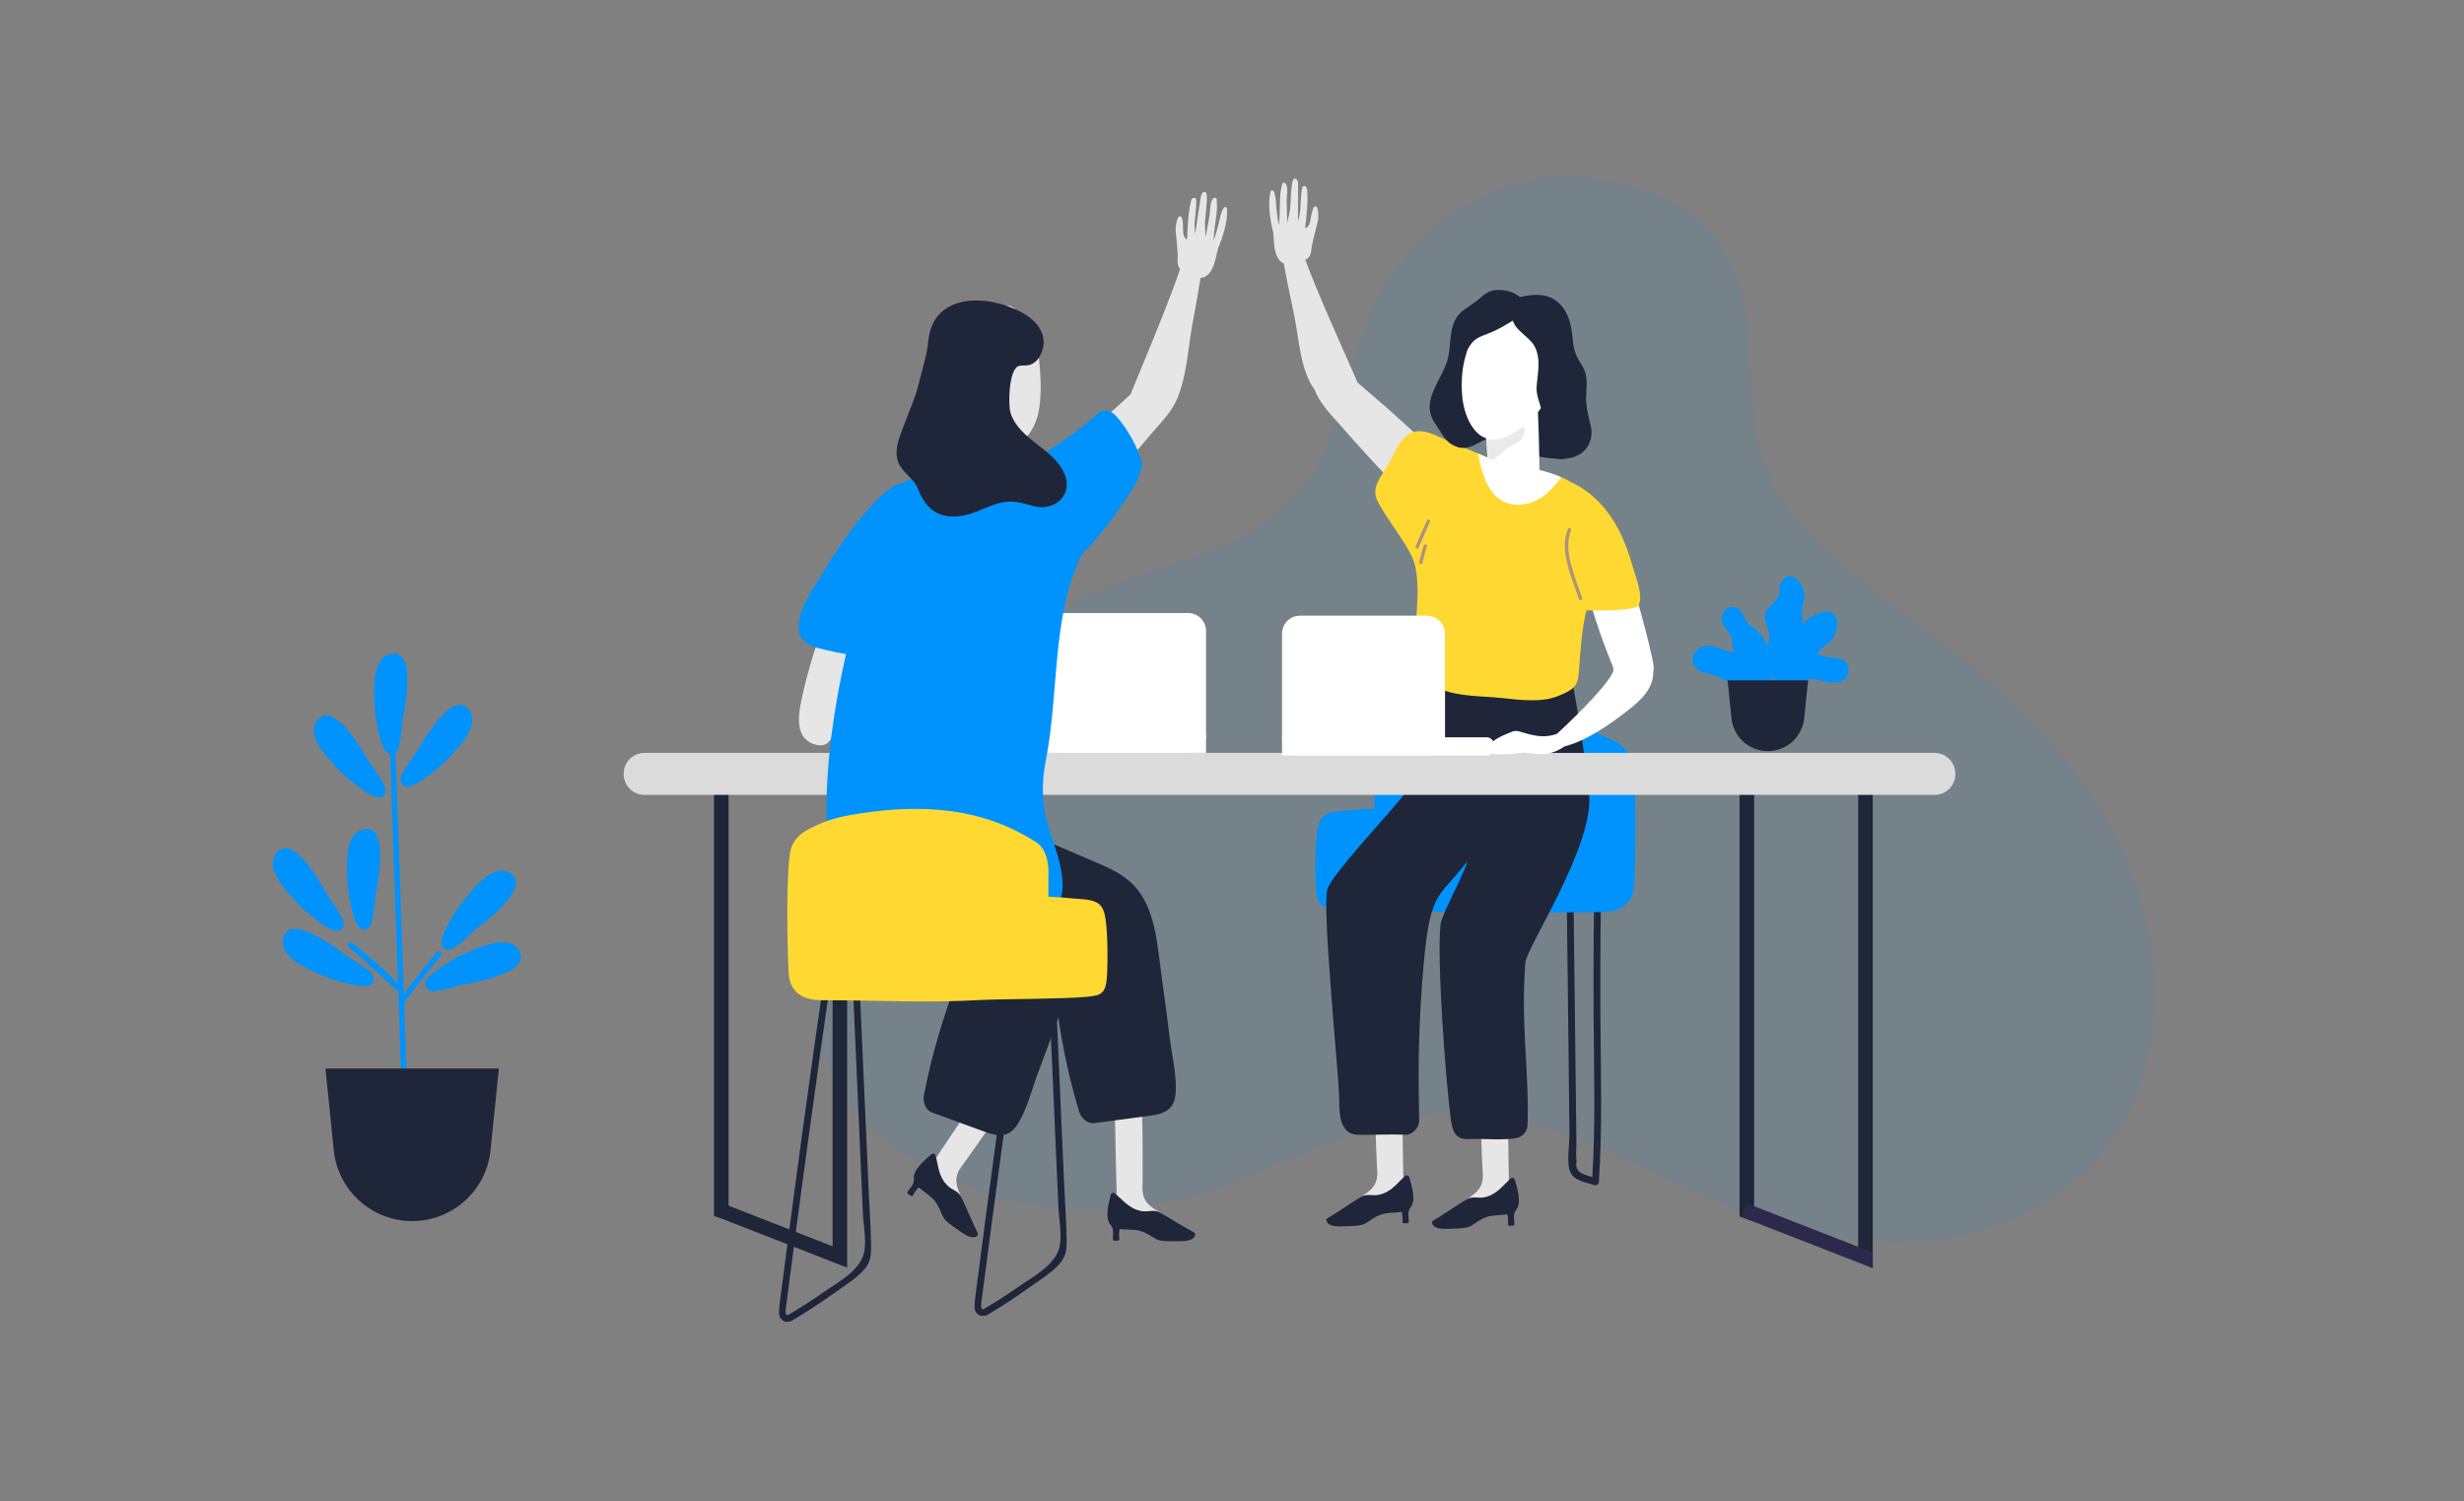 <?xml version="1.0" encoding="utf-8"?>
<!-- Generator: Adobe Illustrator 23.0.1, SVG Export Plug-In . SVG Version: 6.00 Build 0)  -->
<svg version="1.1" id="Layer_1" xmlns="http://www.w3.org/2000/svg" xmlns:xlink="http://www.w3.org/1999/xlink" x="0px" y="0px"
	 viewBox="0 0 558 340" style="enable-background:new 0 0 558 340;" xml:space="preserve">
<rect x="0" y="0" width="558" height="340" fill="#808080" stroke="none"/>
<style type="text/css">
	.st0{opacity:0.1;}
	.st1{fill:#0093FD;}
	.st2{opacity:0.08;}
	.st3{fill:#F5F5F5;}
	.st4{fill:#F4F3EE;}
	.st5{fill:#E6E6E6;}
	.st6{fill:#FFD931;}
	.st7{fill:#1F263A;}
	.st8{fill:#284F4C;}
	.st9{fill:#FFFFFF;}
	.st10{fill:#B3B3B3;}
	.st11{fill:#2992FA;}
	.st12{fill:#27374D;}
	.st13{fill:#DE614B;}
	.st14{fill:#2C294C;}
	.st15{fill:#EAEAEA;}
	.st16{fill:#D6D6D6;}
	.st17{fill:#223359;}
	.st18{fill:#FCD846;}
	.st19{fill:#DADAEA;}
	.st20{fill:#E8BC05;}
	.st21{fill:#CECECE;}
	.st22{opacity:0.4;fill:#E6E6E6;}
	.st23{opacity:0.4;}
	.st24{fill:#2A2BEE;}
	.st25{fill:url(#SVGID_1_);}
	.st26{fill:url(#SVGID_2_);}
	.st27{fill:none;stroke:#2A2BEE;stroke-width:8;stroke-miterlimit:10;}
	.st28{fill:none;stroke:url(#SVGID_3_);stroke-width:8;stroke-miterlimit:10;}
	.st29{fill:none;stroke:url(#SVGID_4_);stroke-width:7;stroke-miterlimit:10;}
	.st30{fill:url(#SVGID_5_);}
	.st31{fill:url(#SVGID_6_);}
	.st32{fill:url(#SVGID_7_);}
	.st33{fill:url(#SVGID_8_);}
	.st34{fill:url(#SVGID_9_);}
	.st35{fill:url(#SVGID_10_);}
	.st36{fill:url(#SVGID_11_);}
	.st37{fill:url(#SVGID_12_);}
	.st38{fill:url(#SVGID_13_);}
	.st39{fill:url(#SVGID_14_);}
	.st40{fill:url(#SVGID_15_);}
	.st41{fill:url(#SVGID_16_);}
	.st42{fill:url(#SVGID_17_);}
	.st43{fill:url(#SVGID_18_);}
	.st44{fill:url(#SVGID_19_);}
	.st45{fill:url(#SVGID_20_);}
	.st46{fill:#F9FBFF;}
	.st47{fill:#EDF5FC;}
	.st48{fill:none;stroke:#2A2BEE;stroke-width:3;stroke-miterlimit:10;}
	.st49{fill:url(#SVGID_21_);}
	.st50{fill:url(#SVGID_22_);}
	.st51{fill:url(#SVGID_23_);}
	.st52{fill:url(#SVGID_24_);}
	.st53{fill:url(#SVGID_25_);}
	.st54{fill:#DBDBDB;}
	.st55{fill:#AF9279;}
	.st56{fill:#F7DABC;}
	.st57{fill:#027FCC;}
	.st58{fill:#747489;}
	.st59{fill:#E2B705;}
	.st60{fill:#263556;}
	.st61{fill:#E0E0E0;}
	.st62{fill:#C4C4C4;}
	.st63{fill:#006EB2;}
	.st64{fill:#B8B8C9;}
	.st65{fill:#9393AB;}
	.st66{fill:#E5B900;}
	.st67{fill:#5578A3;}
	.st68{opacity:0.3;fill:#DADAEA;}
	.st69{fill:#C6C6C6;}
	.st70{fill:#0469BC;}
	.st71{opacity:0.2;}
	.st72{fill:#C1C1C1;}
	.st73{fill:#F2F2F2;}
	.st74{opacity:0.51;fill:#E6E1FF;}
	.st75{fill:#709FE0;}
	.st76{fill:#5183BF;}
	.st77{fill:#D1D1D1;}
	.st78{fill:#D6AE05;}
	.st79{fill:#DCDAE0;}
	.st80{fill:#F3F3F5;}
	.st81{fill:#D9924E;}
	.st82{fill:#C2C2ED;}
	.st83{fill:#636375;}
	.st84{fill:#543237;}
	.st85{fill:#3F3E66;}
	.st86{fill:#585866;}
	.st87{fill:#A04B40;}
	.st88{fill:#B7743D;}
	.st89{fill:#0074D3;}
</style>
<g class="st2">
	<path class="st1" d="M396.17,80.59c0-24.16-11.57-37.86-37.59-40.4c-19.92-1.94-39.78,11.54-48.19,30.63
		c-5.81,13.18-6.96,28.86-15.83,40c-9.78,12.27-26.04,15.61-40.4,20.93c-35.21,13.03-65.62,45.29-69.47,84.33
		c-0.83,8.41-0.4,17.15,2.74,24.93c4.53,11.22,14.24,19.32,24.69,24.59c16.41,8.28,35.48,10.6,53.25,6.47
		c22-5.12,42.02-19.71,64.56-19.95c21.33-0.23,40.54,12.4,60.39,20.62c15.09,6.25,31.41,10.08,47.52,8.18
		c16.11-1.9,31.99-10.07,41.27-24.06c12.39-18.69,10.94-44.74,1.13-65.05c-9.81-20.31-26.7-35.81-44.29-49.11
		c-10.29-7.79-21.1-15.15-29.3-25.31S397,97,396.06,80.49"/>
</g>
<g>
	<path class="st9" d="M269.05,170.51h-28.77c-2.25,0-4.07-1.82-4.07-4.07V142.9c0-2.25,1.82-4.07,4.07-4.07h28.77
		c2.25,0,4.07,1.82,4.07,4.07v23.54C273.12,168.69,271.29,170.51,269.05,170.51z"/>
	<path class="st9" d="M226.71,166.39h46.41v4.12h-46.41c-0.85,0-1.54-0.69-1.54-1.54v-1.03
		C225.16,167.08,225.85,166.39,226.71,166.39z"/>
	<g>
		<path class="st5" d="M190.81,142.95c0.04-0.1,0.07-0.2,0.11-0.3c1.01-2.77-3.42-3.76-4.44-1.05c-2.12,5.61-3.83,11.37-5.05,17.25
			c-0.7,3.39-1.31,8.27,2.87,9.67c4.74,1.59,4.74-4.07,5.15-7.12c0.73-5.53,2.76-10.75,3.27-16.31
			C192.83,143.9,191.87,143.12,190.81,142.95z"/>
	</g>
	<g>
		<path class="st5" d="M252.93,272.36c-0.07-2.06-0.51-20.59-0.48-23.21c0-0.36,0.24-0.49,0.49-0.47c0.07-0.14,0.18-0.24,0.35-0.29
			c1.43-0.35,4.78-1.72,5.21,0.7c0.26,1.45,0.31,15.55,0.24,19.18c-0.01,0.37-0.01,0.71-0.02,1.04c0.12,3.63,2.69,4.28,5.08,6.12
			c0.65,0.5,0.12,1.58-0.69,1.12c-0.31-0.18-0.63-0.36-0.94-0.54c-0.27,0.18-0.63,0.22-0.95-0.01c-0.25-0.18-0.51-0.35-0.76-0.52
			c-0.21,0.27-0.6,0.4-0.98,0.26c-1.75-0.67-4.19-1.73-5.48-3.36C253.37,272.42,252.93,272.41,252.93,272.36z"/>
	</g>
	<g>
		<path class="st7" d="M270.51,279.19c-2.72-1.49-5.86-3.5-7.81-4.56c-1.55-0.84-2.55-0.05-4.24-0.37c-2.86-0.55-4.11-2.5-6.1-4.07
			c-0.16-0.12-0.68-0.1-0.82,0.42c-0.44,1.73-1.44,5.31,0.01,6.87c0.15,0.15,0.25,0.32,0.32,0.5c0.32,0.78,0.18,1.9,0.15,2.64
			c-0.01,0.2,0.2,0.39,0.4,0.37c0.24-0.02,0.47-0.03,0.71-0.02c0.19,0.01,0.4-0.2,0.37-0.4c-0.11-0.76-0.1-1.49,0.05-2.23
			c1.71,0.21,3.31,0.01,4.63,0.42c1.76,0.54,2.25,1.12,3.66,1.86c1.08,0.57,3,0.49,4.17,0.47c1.21-0.01,3.95,0.23,4.58-1.19
			C270.7,279.68,270.73,279.31,270.51,279.19z"/>
	</g>
	<g>
		<path class="st5" d="M211.03,263.65c1.13-1.73,11.45-17.12,12.98-19.24c0.21-0.29,0.48-0.27,0.67-0.1
			c0.13-0.07,0.29-0.09,0.45-0.03c1.37,0.54,4.9,1.35,3.85,3.58c-0.63,1.34-8.71,12.88-10.86,15.82c-0.22,0.3-0.42,0.58-0.62,0.84
			c-1.99,3.03-0.27,5.05,0.62,7.93c0.24,0.79-0.82,1.36-1.21,0.52c-0.15-0.33-0.31-0.65-0.46-0.98c-0.32-0.01-0.64-0.18-0.77-0.55
			c-0.1-0.29-0.21-0.58-0.32-0.86c-0.33,0.1-0.72-0.02-0.95-0.36c-1.05-1.56-2.43-3.83-2.54-5.91
			C211.35,263.95,211,263.7,211.03,263.65z"/>
	</g>
	<g>
		<path class="st7" d="M221.46,279.37c-1.37-2.79-2.77-6.24-3.75-8.23c-0.78-1.58-2.06-1.51-3.25-2.75
			c-2.02-2.1-1.91-4.41-2.64-6.84c-0.06-0.19-0.5-0.48-0.91-0.13c-1.36,1.17-4.24,3.51-3.95,5.62c0.03,0.21,0.02,0.4-0.03,0.6
			c-0.19,0.82-0.95,1.66-1.4,2.24c-0.12,0.16-0.06,0.43,0.11,0.53c0.21,0.12,0.4,0.25,0.59,0.39c0.15,0.12,0.44,0.06,0.53-0.11
			c0.35-0.68,0.78-1.28,1.32-1.79c1.28,1.16,2.7,1.92,3.55,3.01c1.13,1.46,1.2,2.21,1.92,3.64c0.55,1.09,2.17,2.13,3.14,2.79
			c1,0.69,3.1,2.46,4.43,1.67C221.33,279.87,221.57,279.59,221.46,279.37z"/>
	</g>
	<g>
		<path class="st7" d="M264.87,234.86c-0.53-4.45-1.12-8.9-1.76-13.34c-1.02-7.05-1.25-15.99-6.66-21.33
			c-2.83-2.8-6.64-4.19-10.22-5.73c-4.3-1.85-8.59-3.71-12.9-5.54c-2.1-0.89-4.07,0.3-4.87,1.89c-2.08,0.74-3.38,3.43-1.41,5.63
			c0.19,0.21,0.38,0.42,0.56,0.63c-0.03-0.02-0.05-0.03-0.08-0.05c-2.89-1.63-6.16,1.63-5,4.28c-2.85-0.22-5.47,3.73-2.8,5.88
			c0.34,0.28,0.68,0.55,1.03,0.83c0.37,0.29,0.75,0.5,1.14,0.63c3.67,2.3,7.35,4.59,11.01,6.89c4.08,2.55,5.43,4.62,6.01,9.38
			c1.11,9.15,2.79,18.1,5.49,26.92c0.4,1.3,1.83,2.73,3.33,2.53c4.31-0.57,8.62-1.14,12.93-1.71c2.9-0.39,5.17-1.37,5.52-4.61
			C266.64,243.93,265.36,238.96,264.87,234.86z"/>
	</g>
	<g>
		<path class="st7" d="M235.21,242.59c1.6-4.19,3.14-8.4,4.63-12.64c2.36-6.72,6.31-14.75,4-21.98c-1.21-3.79-3.94-6.79-6.4-9.82
			c-2.95-3.63-5.89-7.27-8.86-10.89c-1.45-1.76-3.74-1.62-5.19-0.58c-2.18-0.31-4.59,1.47-3.86,4.33c0.07,0.27,0.14,0.55,0.21,0.82
			c-0.02-0.03-0.03-0.05-0.05-0.08c-1.8-2.78-6.21-1.42-6.42,1.47c-2.42-1.52-6.57,0.77-5.2,3.91c0.18,0.4,0.35,0.8,0.53,1.21
			c0.19,0.43,0.43,0.79,0.71,1.08c2.19,3.74,4.38,7.47,6.56,11.21c2.43,4.15,2.67,6.61,0.97,11.1c-3.26,8.62-5.92,17.33-7.62,26.4
			c-0.25,1.33,0.35,3.27,1.77,3.79c4.08,1.49,8.17,2.99,12.25,4.48c2.75,1,5.21,1.18,7.03-1.53
			C232.57,251.45,233.74,246.45,235.21,242.59z"/>
	</g>
	<g>
		<g>
			<path class="st7" d="M355.17,234.52c-0.18-15.48-0.37-30.96-0.54-46.44c-0.01-0.99,1.52-0.99,1.53,0
				c0.17,13.48,0.32,26.96,0.48,40.45c0.08,6.49,0.15,12.98,0.23,19.47c0.04,3.5,0.08,6.99,0.12,10.49
				c0.02,1.39-0.17,3.12,0.05,4.49c-0.37,1.55,0.31,2.58,2.03,3.11c0.51,0.17,1.02,0.35,1.53,0.52c0.74-12.12,0.36-24.26,0.29-36.39
				c-0.07-12.84,0.03-25.69,0.33-38.53c0.02-0.98,1.54-0.98,1.52,0c-0.26,12.84-0.38,25.68-0.31,38.53
				c0.07,12.48,0.48,24.97-0.35,37.44c-0.03,0.47-0.47,0.91-0.97,0.74c-1.87-0.63-4.49-0.92-5.44-2.82
				c-1.02-2.06-0.22-6.31-0.25-8.6C355.35,249.5,355.26,242.01,355.17,234.52z"/>
		</g>
		<g>
			<path class="st1" d="M370.08,200.41c-0.21,3.82-2.57,6.15-7.48,6.15c-13.87,0-22.68,0.68-36.54-0.07
				c-3.46-0.19-19.07-0.22-23.58-0.7c-3.3-0.35-4.37-0.63-4.54-5.59c-0.12-3.32-0.11-8.85,0.39-12.08c0.2-1.3,0.54-2.6,1.52-3.38
				c1.46-1.15,4.24-1.04,5.87-1.23c1.84-0.2,3.68-0.33,5.53-0.39c0.01-1.68,0.02-3.13,0.02-4.15c-0.35-5.62,1.77-7.54,2.71-8.15
				c12.1-7.87,25.82-8.72,39.9-6.56c3.19,0.49,6.41,1.1,9.49,2.51c2.17,0.99,5.31,2.25,6.24,5.7
				C370.7,176.61,370.4,194.73,370.08,200.41z"/>
		</g>
	</g>
	<g>
		<path class="st5" d="M326.41,106.88c-0.57-0.56-1.15-1.11-1.72-1.67c1.06,0.48,2.15-1.01,1.25-1.87
			c-5.43-5.22-10.99-10.33-16.76-15.18c-0.48-0.41-1.1-0.98-1.8-1.59c-0.02-0.09-0.04-0.17-0.08-0.26
			c-3.02-6.93-9.14-20.29-12.29-29.04c-0.68-1.9,0.25-2.01-3.55,0.61c-1.11,0.77-1.14-1.44-1.01-0.25
			c0.39,3.41,1.95,10.45,2.65,13.85c1.05,5.16,1.37,12.48,4.64,16.81c1.01,2.98,4.1,6.08,5.44,7.62
			c4.97,5.69,10.1,11.25,15.35,16.69c1.02,1.06,2.64-0.56,1.62-1.62c-0.05-0.06-0.11-0.11-0.16-0.17c0.99,0.25,1.98-0.88,1.21-1.79
			c0.04,0.03,0.09,0.07,0.13,0.11c1.14,0.89,2.77-0.63,1.63-1.63c-0.57-0.5-1.13-1-1.7-1.49c1.24,0.91,2.48,1.81,3.75,2.69
			C326.1,109.45,327.32,107.79,326.41,106.88z"/>
	</g>
	<g>
		<path class="st5" d="M237.59,110.03c0.55-0.58,1.12-1.14,1.68-1.71c-1.05,0.51-2.18-0.95-1.3-1.84
			c5.3-5.36,10.72-10.6,16.36-15.61c0.47-0.42,1.07-1,1.76-1.64c0.01-0.09,0.04-0.17,0.07-0.26c2.84-7,8.62-20.52,11.54-29.35
			c0.64-1.92-0.3-2.01,3.56,0.52c1.13,0.74,1.11-1.47,1-0.27c-0.3,3.42-1.68,10.49-2.29,13.91c-0.92,5.18-1.34,12.46-3.75,17.32
			c-1.4,2.82-4.39,5.79-5.7,7.36c-4.83,5.82-9.81,11.5-14.92,17.07c-1,1.09-2.65-0.49-1.66-1.57c0.05-0.06,0.11-0.12,0.16-0.17
			c-0.98,0.28-2-0.83-1.26-1.76c-0.04,0.04-0.08,0.07-0.13,0.11c-1.12,0.91-2.78-0.56-1.67-1.59c0.55-0.51,1.11-1.02,1.66-1.54
			c-1.21,0.94-2.44,1.87-3.68,2.79C237.96,112.59,236.7,110.96,237.59,110.03z"/>
	</g>
	<g>
		<path class="st5" d="M298.23,46.94c-0.08-0.16-0.27-0.21-0.43-0.18c-0.61,0.12-0.91,2.41-1.06,3.21
			c-0.32,1.67-1.11,1.68-1.14,1.73c0-0.16,0.01-0.48,0.01-0.49c0.3-2.9,0.65-5.38,0.39-8.29c-0.08-0.95-0.99-1.02-1.1-0.4
			c-0.21,1.18-0.29,2.16-0.35,3.36c-0.04,0.63-0.05,1.25-0.1,1.88c0-0.03-0.25,1.66-0.5,2.34c-0.08-2.61,0.09-4.44,0-6.45
			c-0.04-1.01,0.3-3.11-0.65-3.18c-0.17-0.01-0.36,0.03-0.43,0.18c-0.41,0.8-0.49,2.9-0.55,4.15c-0.05,0.91-0.1,1.82-0.19,2.73
			c-0.01,0.1-0.39,2.05-0.64,3.02c0-0.06,0-0.12,0-0.18c-0.03-1.7-0.07-3.39-0.1-5.09c-0.02-0.93,0.49-3.29-0.46-3.86
			c-0.21-0.13-0.5-0.01-0.56,0.23c-0.43,1.56-0.53,3.1-0.52,4.71c0,0.35-0.04,3.14-0.25,4.67c-0.05-0.3-0.1-0.59-0.16-0.89
			c-0.15-1-0.29-1.99-0.39-3c-0.14-1.28-0.03-2.69-0.63-3.85c-0.15-0.29-0.63-0.22-0.7,0.09c-0.66,2.94-0.09,6.35,0.63,9.37
			c0.18,2.04,0.1,4.65,1.37,6.16c1.33,1.58,2.92,0.77,4.59,0.32c1.79-0.48,2.5-0.8,2.67-2.75c0.14-1.65,1.52-6.34,1.54-6.77
			C298.54,48.84,298.61,47.71,298.23,46.94z"/>
	</g>
	<g>
		<path class="st5" d="M266.92,49.11c0.1-0.15,0.3-0.16,0.45-0.11c0.59,0.21,0.53,2.52,0.56,3.34c0.06,1.7,0.84,1.83,0.86,1.88
			c0.02-0.15,0.06-0.48,0.06-0.49c0.16-2.91,0.19-5.42,0.89-8.25c0.23-0.93,1.14-0.85,1.15-0.22c0.03,1.2-0.05,2.18-0.17,3.37
			c-0.06,0.62-0.14,1.25-0.19,1.87c0-0.03-0.01,1.68,0.13,2.39c0.48-2.56,0.6-4.4,0.99-6.37c0.2-0.99,0.18-3.12,1.14-3.04
			c0.17,0.01,0.35,0.09,0.4,0.24c0.28,0.85,0.04,2.94-0.09,4.19c-0.09,0.91-0.18,1.82-0.23,2.73c-0.01,0.1,0.07,2.08,0.17,3.08
			c0.01-0.06,0.02-0.12,0.03-0.18c0.29-1.67,0.59-3.34,0.88-5.01c0.16-0.91,0.02-3.32,1.05-3.74c0.23-0.09,0.49,0.07,0.52,0.31
			c0.19,1.61,0.04,3.14-0.21,4.73c-0.05,0.35-0.45,3.11-0.48,4.65c0.1-0.28,0.19-0.57,0.29-0.85c0.3-0.96,0.59-1.93,0.85-2.9
			c0.33-1.24,0.45-2.65,1.21-3.71c0.19-0.26,0.65-0.12,0.68,0.2c0.2,3-0.89,6.29-2.06,9.16c-0.49,1.99-0.82,4.58-2.31,5.87
			c-1.56,1.36-3.01,0.31-4.58-0.39c-1.69-0.75-2.35-1.18-2.21-3.13c0.12-1.65-0.52-6.5-0.48-6.93
			C266.32,50.94,266.43,49.82,266.92,49.11z"/>
	</g>
	<g>
		<path class="st5" d="M317.82,268.46c-0.01-2.07-0.36-23.72-0.49-26.34c-0.02-0.36-0.26-0.48-0.51-0.45
			c-0.07-0.13-0.19-0.24-0.36-0.27c-1.44-0.3-4.84-1.53-5.18,0.91c-0.2,1.46,0.36,18.68,0.57,22.31c0.02,0.37,0.04,0.71,0.06,1.04
			c0.02,3.63-2.52,4.38-4.83,6.32c-0.63,0.53-0.06,1.59,0.73,1.09c0.31-0.19,0.61-0.38,0.92-0.58c0.27,0.16,0.64,0.2,0.95-0.05
			c0.24-0.19,0.49-0.37,0.74-0.55c0.22,0.26,0.61,0.38,0.99,0.22c1.72-0.74,4.12-1.9,5.35-3.58
			C317.38,268.53,317.82,268.51,317.82,268.46z"/>
	</g>
	<g>
		<path class="st7" d="M300.52,275.97c2.66-1.6,5.71-3.73,7.63-4.87c1.51-0.9,2.55-0.15,4.22-0.54c2.84-0.66,4-2.66,5.94-4.31
			c0.15-0.13,0.68-0.13,0.83,0.39c0.51,1.72,1.65,5.25,0.26,6.86c-0.14,0.16-0.23,0.33-0.3,0.51c-0.29,0.79-0.11,1.91-0.05,2.64
			c0.02,0.2-0.19,0.39-0.38,0.38c-0.24-0.01-0.47-0.01-0.71,0.01c-0.19,0.02-0.41-0.19-0.38-0.38c0.08-0.76,0.04-1.5-0.14-2.22
			c-1.7,0.28-3.31,0.14-4.61,0.6c-1.74,0.61-2.2,1.2-3.59,2.01c-1.06,0.61-2.98,0.6-4.15,0.64c-1.21,0.03-3.94,0.38-4.62-1.01
			C300.36,276.47,300.31,276.1,300.52,275.97z"/>
	</g>
	<g>
		<path class="st5" d="M341.72,269.01c-0.01-2.07-0.3-20.59-0.43-23.21c-0.02-0.36-0.26-0.48-0.51-0.45
			c-0.07-0.13-0.19-0.24-0.36-0.27c-1.44-0.3-4.84-1.53-5.18,0.91c-0.2,1.46,0.31,15.55,0.51,19.18c0.02,0.37,0.04,0.71,0.06,1.04
			c0.02,3.63-2.52,4.38-4.83,6.32c-0.63,0.53-0.06,1.59,0.73,1.09c0.31-0.19,0.61-0.38,0.92-0.58c0.27,0.16,0.64,0.2,0.95-0.05
			c0.24-0.19,0.49-0.37,0.74-0.55c0.22,0.26,0.61,0.38,0.99,0.22c1.72-0.74,4.12-1.9,5.35-3.58
			C341.29,269.09,341.72,269.06,341.72,269.01z"/>
	</g>
	<g>
		<path class="st7" d="M324.43,276.53c2.66-1.6,5.71-3.73,7.63-4.87c1.51-0.9,2.55-0.15,4.22-0.54c2.84-0.66,4-2.66,5.94-4.31
			c0.15-0.13,0.68-0.13,0.83,0.39c0.51,1.72,1.65,5.25,0.26,6.86c-0.14,0.16-0.23,0.33-0.3,0.51c-0.29,0.79-0.11,1.91-0.05,2.64
			c0.02,0.2-0.19,0.39-0.38,0.38c-0.24-0.01-0.47-0.01-0.71,0.01c-0.19,0.01-0.41-0.19-0.38-0.38c0.08-0.76,0.04-1.5-0.14-2.22
			c-1.7,0.28-3.31,0.14-4.61,0.6c-1.74,0.61-2.2,1.2-3.59,2.01c-1.06,0.61-2.98,0.6-4.15,0.64c-1.21,0.03-3.94,0.38-4.62-1.01
			C324.26,277.02,324.21,276.66,324.43,276.53z"/>
	</g>
	<g>
		<path class="st7" d="M359.88,179.8c-0.01-0.11-0.04-0.22-0.06-0.33c-0.21-3.08-0.73-6.16-1.14-9.18
			c-0.87-6.29-1.93-12.54-3.15-18.77c-0.46-2.33-3.45-3.04-5.28-1.99c-0.96-2.76-4.51-2.89-6.02-0.64c-1.77-1.08-4.7-0.25-5.34,1.99
			c-0.1,0.35-0.19,0.71-0.29,1.07c-1.23-1.13-3.41-1.06-4.74,0.03c-1.25-0.72-2.77-0.79-3.76,0.31c0-0.56,0-1.12,0-1.69
			c0-0.16-0.01-0.3-0.03-0.45c0.01-0.27,0.02-0.54,0.03-0.81c0.08-4.32-6.45-4.39-6.81-0.25c-0.14,0.39-0.23,0.82-0.22,1.32
			c0.02,0.76,0.03,1.52,0.03,2.28c-0.53,7.82-2.18,15.22-3.83,22.94c-0.23,1.07-0.41,2.18-0.55,3.3c-0.08,0.09-0.15,0.18-0.22,0.28
			c-2.69,3.88-16.7,18.42-17.9,22.17c-1.19,3.7,2.12,37.23,2.64,46.31c0.18,3.03-0.6,9.29,4.47,9.32c3.7,0.02,7.04-0.16,10.61-0.03
			c1.5,0.05,3.1-1.58,3.07-3.2c-0.17-10.29-0.27-18.44,0.68-31.22c1.6-21.42,3.16-18.31,10.22-27.49
			c-0.42,2.3-5.82,12.01-6.07,14.32c-0.87,8.25,1.23,35.91,2.32,43.98c0.45,3.34,1.26,4.72,4.2,4.59c3.15-0.14,8.39,0.38,10.95-0.3
			c1.33-0.35,2.21-1.61,2.25-2.96c0.39-12.23-1.6-22.7-0.49-36.76C345.72,214.52,361.01,191.56,359.88,179.8z"/>
	</g>
	<g>
		<path class="st7" d="M352.82,93.43c-0.55-0.55-1.12-0.91-1.69-1.1c-1.6-1.03-3.76-1.1-5.28,0.31c-0.33,0.31-0.59,0.66-0.79,1.03
			c-1.09,0.07-2.18,0.8-2.29,2.18c-0.18,2.14,0.02,4.4,1.69,5.94c1.73,1.59,6.3,2,8.51,2.16
			C358.89,104.38,355.54,96.15,352.82,93.43z"/>
	</g>
	<g>
		<polygon class="st7" points="424.1,287.21 420.8,285.54 420.8,172.9 424.1,172.9 		"/>
	</g>
	<g>
		<polygon class="st7" points="397.24,276.67 393.94,275.51 393.94,170.74 397.24,170.74 		"/>
	</g>
	<polygon class="st14" points="394.39,275.61 395.59,272.53 424.1,283.66 424.11,287.21 	"/>
	<g>
		<path class="st7" d="M191.85,287.08c0.01,0,0-3.54,0-3.54V172.78h-3.3v109.47l-23.56-9.2V170.61h-3.3v104.77l2,0.7l28.14,10.99
			L191.85,287.08z"/>
	</g>
	<path class="st54" d="M438.11,180.02H145.94c-2.59,0-4.7-2.1-4.7-4.7v-0.11c0-2.59,2.1-4.7,4.7-4.7h292.17c2.59,0,4.7,2.1,4.7,4.7
		v0.11C442.81,177.91,440.7,180.02,438.11,180.02z"/>
	<g>
		<path class="st9" d="M346.37,87.93c-2.58-0.67-5.16-1.29-7.76-1.85c-0.23-0.05-0.45-0.06-0.65-0.05c-1.36-0.07-2.83,1.02-2.47,2.8
			c1.33,6.58,0.92,10.52,1.57,17.22c0.29,3,11.55,2.15,11.55,0.94c0.01-4.61-0.19-12.13-0.51-16.75
			C348.02,89.23,347.41,88.2,346.37,87.93z"/>
	</g>
	<path class="st13" d="M226.41,89.32c-2.39-1.18-4.79-2.31-7.23-3.38c-0.22-0.09-0.43-0.15-0.63-0.18
		c-1.32-0.34-2.98,0.43-2.99,2.25c-0.03,6.71-1.22,10.49-1.95,17.18c-0.32,2.99,10.87,4.44,11.12,3.26
		c0.95-4.52,2.27-11.92,2.89-16.5C227.76,90.93,227.38,89.8,226.41,89.32z"/>
	<g>
		<path class="st15" d="M340.82,101.86c1.07-0.89,2.53-1.16,3.53-2.15c1.13-1.11,1.49-3.93-0.79-3.69
			c-0.27,0.03-0.46,0.17-0.58,0.36c-0.98,0.12-2.27,0.97-3.09,1.56c-0.13-0.11-0.31-0.19-0.47-0.18c-0.91,0.03-2.08-1.19-2.95-0.49
			c0.1,1.75,0.31,5.18,0.41,6.94c0.41,0.03,0.83-0.02,1.23-0.17C339.24,103.61,339.91,102.61,340.82,101.86z"/>
	</g>
	<g>
		<path class="st9" d="M350.47,70.33c-1.48-2.16-4.73-0.38-7.12-0.77c-2.82-0.46-4.8-2.73-6.64-0.63c-2.15,1.7-4.2,3.5-4.68,6.33
			c-0.89,5.21-1.83,13.87-0.03,18.79c1.43,3.89,3.81,5.41,5.75,5.51c3.24,0.16,6.63-2.45,8.65-4.25c1.1-0.98,2.97-3.13,3.49-4.31
			C352.9,84.25,354.88,76.76,350.47,70.33z"/>
	</g>
	<g>
		<path class="st5" d="M216.18,71.52c1.48-2.16,4.73-0.38,7.12-0.77c2.82-0.46,4.8-2.73,6.64-0.63c2.15,1.7,4.2,3.5,4.68,6.33
			c0.89,5.21,1.83,13.87,0.03,18.79c-1.43,3.89-3.81,5.41-5.75,5.51c-3.24,0.16-6.63-2.45-8.65-4.25c-1.1-0.98-2.97-3.13-3.49-4.31
			C213.75,85.44,211.76,77.95,216.18,71.52z"/>
	</g>
	<g>
		<path class="st9" d="M374,148.36c-0.84-3.82-1.85-7.6-2.9-11.37c-0.68-2.42-1.08-6.87-2.97-8.71c-0.86-0.83-2.16-1.23-3.51-1.42
			c-0.4-0.28-0.9-0.29-1.34-0.13c-0.85-0.05-1.68-0.05-2.37-0.05c-0.66,0-1.18,0.42-1.41,0.97c-0.8,0.14-1.52,0.84-1.26,1.86
			c1.78,7.14,4.03,14.15,6.81,20.96c0.06,0.15,0.12,0.29,0.18,0.44c0.21,0.51,0.18,1.08-0.08,1.57
			c-2.06,3.96-11.15,12.41-12.56,13.72c-2.71,0.97-5.04,0.5-7.84-0.35c-1.33-0.4-1.61-0.48-2.96,0.11c-1.14,0.5-5.61,2.1-4.31,4.16
			c0.44,0.7,1.26,0.71,1.99,0.74c2.67,0.09,4.99-0.67,7.71-0.2c2.79,0.48,4.98-0.17,7.15-1.63c5.07-1.29,10.33-5.05,14.17-8.02
			c3.34-2.58,5.94-5.22,5.88-8.74C374.69,151.03,374.28,149.64,374,148.36z"/>
	</g>
	<path class="st13" d="M353.04,86.26c-0.27-1.66-2.32-1.35-2.94-0.11c-0.19,0.38,0.3,0.65,0.58,0.44c-0.05,0.1-0.09,0.2-0.14,0.29
		c-0.38,0.76-0.76,1.5-0.99,2.32c-0.06,0.21,0.05,0.39,0.21,0.48c0.01,0.01,0.01,0.03,0.02,0.04c-0.05,0.05-0.11,0.1-0.15,0.14
		c-0.25,0.24-0.13,0.76,0.28,0.69C351.67,90.22,353.33,88.09,353.04,86.26z"/>
	<g>
		<path class="st6" d="M369.77,128.39c-0.83-2.92-1.85-5.81-3.26-8.51c-2.37-4.54-5.84-8.35-10.49-10.58
			c-0.05-0.02-0.1-0.04-0.15-0.06c-2.15-1.28-4.56-2.13-7.01-2.68c-2.33-0.53-8.94-1.62-9.37-1.81c-3.74-1.61-7.5-3.18-11.25-4.76
			c-2.57-1.08-5.82-3.19-8.67-1.96c-2.6,1.13-3.91,4.92-5.18,7.15c-1.41,2.48-3.84,5.02-2.59,7.94c1.48,3.44,6.81,9.91,8.19,13.51
			c2.96,7.69-1.65,23.33,0.86,27.14c0.32,0.49,3.97,1.72,5.18,2.22c4.44,1.84,9.28,1.58,14.06,2.09c3.91,0.41,9,1.1,12.76-0.45
			c3.52-1.45,4.46-2.08,4.71-5.58c0.27-3.87,0.67-10.02,1.72-13.83c2.99,0.09,8.38,0.11,10.99-0.63c0.71-0.2,1.05-0.79,1.13-1.48
			C371.67,133.67,370.45,130.75,369.77,128.39z"/>
	</g>
	<g>
		<path class="st7" d="M360.41,97.54c-0.05-0.94-0.34-1.74-0.54-2.64c-0.43-1.86-0.76-3.4-0.67-5.37c0.08-1.91,0.35-3.55-0.3-5.44
			c-0.43-1.23-1.22-2.16-1.77-3.31c-1.01-2.07-0.86-3.84-1.22-6.02c-0.32-1.97-0.92-3.86-2.22-5.42c-2.54-3.03-6.03-2.88-9.49-2.06
			c-1.16-0.98-2.55-1.47-4.18-1.59c-2.63-0.19-3.49,0.65-5.37,2.25c-2,1.71-4.08,2.25-5.26,4.83c-1.39,3.05-0.66,6.5-1.86,9.61
			c-1.8,4.67-5.82,8.88-2.48,13.6c1.47,2.07,2.13,4.18,4.69,5.13c0.05,0.02,0.11,0.03,0.16,0.05c0.11,0.05,0.22,0.11,0.33,0.16
			c0.11,0.05,0.22,0.05,0.33,0.03c2.06,0.46,3.86-0.89,5.77-1.8c0.67-0.32-0.45-0.51-0.67-0.65c-3.13-1.93-4.52-6.75-4.61-10.06
			c-0.1-3.86,0.11-6.02,1.28-9.67c1.44-2.53,2.1-2.62,5.38-3.91c1.36-0.53,3.66-1.89,4.87-2.64c0.92,2.76,4.38,3.79,5.35,6.72
			c0.94,2.84,0.27,5.19,0.06,8.05c-0.15,2,0.57,3.43,1.07,5.32c0.81,3.12-1.11,7.43,1.48,9.99c1.23,1.22,2.81,1.31,4.38,1.13
			C358.33,103.44,360.58,100.95,360.41,97.54z"/>
	</g>
	<g>
		<path class="st9" d="M348.68,106.47c-0.21-0.05-0.79-2.89-1.06-2.94c-2.74-0.56-7.71,1.4-8.11,1.23
			c-1.59-0.68-3.18-1.36-4.78-2.03c0.98,5.53,3.04,12.1,9.81,11.54c2.46-0.2,4.62-1.41,6.37-3.11c0.78-0.76,1.82-1.88,2.63-3.08
			C352.05,107.42,350.27,106.83,348.68,106.47z"/>
	</g>
	<path class="st55" d="M323.15,117.85c-0.9,1.96-1.76,3.94-2.58,5.94c-0.19,0.45,0.55,0.65,0.73,0.2c0.81-1.93,1.64-3.85,2.51-5.76
		C324.01,117.8,323.36,117.41,323.15,117.85z"/>
	<path class="st55" d="M322.41,123.54c-0.4,1.24-0.74,2.48-1.02,3.75c-0.1,0.48,0.62,0.68,0.73,0.2c0.29-1.27,0.62-2.52,1.01-3.75
		C323.29,123.27,322.56,123.08,322.41,123.54z"/>
	<path class="st55" d="M358.28,135.45c-1.47-4.7-4.4-10.48-2.51-15.38c0.18-0.46-0.55-0.65-0.73-0.2c-2,5.06,0.98,10.96,2.51,15.79
		C357.7,136.12,358.43,135.92,358.28,135.45z"/>
	<g>
		<path class="st1" d="M258.15,103.28c-1.27-3.34-2.98-6.25-5.3-8.97c-0.92-1.08-2.11-1.48-3.16-1.25
			c-0.82,0.19-1.57,1.03-2.13,1.52c-5.35,4.69-10.87,7.93-15.42,10.88c-4.72,3.05-7.7,2.48-13.1,2.61
			c-4.35,0.1-10.64-0.96-14.6,1.28c-0.01,0.01-0.02,0.02-0.03,0.02c-2.96,0.46-6.22,4.22-7.85,6.01c-3.98,4.4-7.32,9.6-10.42,14.64
			c-1.98,3.21-6.93,10.19-4.78,14.18c1.06,1.97,3.35,2.45,5.33,2.93c1.62,0.4,3.25,0.72,4.9,1c-2.77,12.24-4.58,24.66-4.42,37.25
			c-0.58,3.48-0.95,7.13,1.08,10.25c1.86,2.85,5.25,4.28,8.48,4.87c4.6,0.84,9.32,0.24,13.96,0.21c5.62-0.04,9.96,1.39,14.95,3.74
			c5.67,2.66,15.06,5.17,15-4.01c-0.03-4.42-1.79-8.66-3.08-12.81c-0.05-0.16-0.1-0.33-0.15-0.49c-1.46-4.77-1.59-9.83-0.61-14.73
			c3.09-15.44,1.31-32.94,8.17-46.83c3.28-3.36,6.26-7,8.89-10.9c1.58-2.34,4.46-6.29,4.81-9.6
			C258.71,104.56,258.37,103.86,258.15,103.28z"/>
	</g>
	<g>
		<path class="st7" d="M241.04,107.26c-2.48-5.76-10.13-7.54-12.18-13.71c-0.62-1.85-0.4-9.98,1.83-10.65c1.02-0.3,2,0.08,3.03-0.48
			c1.05-0.56,1.69-1.44,2.14-2.53c1.34-3.24-0.09-6.64-4.18-8.97c-7.4-4.22-20.33-4.99-21.45,6.26c-0.35,3.48-1.29,6.08-2.14,9.6
			c-0.83,3.41-2.31,6.62-3.53,9.9c-0.81,2.16-1.8,4.54-1.45,6.9c0.47,3.17,3.7,4.36,4.8,7.18c1.66,4.25,4.28,6.62,9.16,6.17
			c2.87-0.27,5.31-1.71,7.98-2.62c2.47-0.84,4.35-0.91,6.86-0.28c1.29,0.33,2.54,0.82,3.89,0.83
			C240.12,114.89,242.76,111.25,241.04,107.26z"/>
	</g>
	<g>
		<g>
			<path class="st7" d="M220.78,294.4c3.36-26.1,6.9-52.19,10.71-78.23c0.14-0.97,1.61-0.56,1.47,0.41
				c-3.71,25.85-7.28,51.72-10.62,77.62c-0.21,1.17-0.14,1.77-0.12,1.9c0.06,0.3,0.23,0.4,0.48,0.43c2.79-1.67,5.53-3.42,8.2-5.28
				c3.32-2.33,8.44-4.94,9.14-9.32c0.43-2.71-0.24-5.93-0.36-8.68c-0.15-3.5-0.31-7-0.46-10.5c-0.59-13.5-1.19-27-1.78-40.5
				c-0.04-0.98,1.48-0.98,1.53,0c0.69,15.5,1.37,31,2.05,46.5c0.18,3.99,0.48,8,0.53,12c0.02,1.87-0.02,3.44-1.21,4.99
				c-1.83,2.38-5.08,4.28-7.5,6.02c-3,2.16-6.1,4.15-9.27,6.05c-0.01,0.01-0.86,0.34-1.53,0.15c-0.67-0.18-1.15-0.88-1.26-1.29
				C220.61,296.07,220.78,294.43,220.78,294.4z"/>
		</g>
		<g>
			<path class="st7" d="M176.5,295.73c3.36-26.1,6.9-52.19,10.71-78.23c0.14-0.97,1.61-0.56,1.47,0.41
				c-3.71,25.85-7.28,51.72-10.62,77.62c-0.21,1.17-0.14,1.77-0.12,1.9c0.06,0.3,0.23,0.4,0.48,0.43c2.79-1.67,5.53-3.42,8.2-5.28
				c3.32-2.33,8.44-4.94,9.14-9.32c0.43-2.71-0.24-5.93-0.36-8.68c-0.15-3.5-0.31-7-0.46-10.5c-0.59-13.5-1.19-27-1.78-40.5
				c-0.04-0.98,1.48-0.98,1.53,0c0.69,15.5,1.37,31,2.05,46.5c0.18,3.99,0.48,8,0.53,12c0.02,1.87-0.02,3.44-1.21,4.99
				c-1.83,2.38-5.08,4.28-7.5,6.02c-3,2.16-6.1,4.15-9.27,6.05c-0.01,0.01-0.86,0.34-1.53,0.15c-0.67-0.18-1.15-0.88-1.26-1.29
				C176.32,297.4,176.5,295.76,176.5,295.73z"/>
		</g>
		<g>
			<path class="st6" d="M179.07,192.43c0.93-3.45,4.07-4.71,6.24-5.7c3.08-1.4,6.3-2.02,9.49-2.51c14.08-2.17,27.8-1.32,39.9,6.56
				c0.94,0.61,3.06,2.53,2.71,8.15c-0.01,1.02,0,2.47,0.02,4.15c1.84,0.07,3.69,0.19,5.53,0.39c1.63,0.18,4.41,0.08,5.87,1.23
				c0.98,0.77,1.32,2.08,1.52,3.38c0.5,3.23,0.51,8.76,0.39,12.08c-0.18,4.96-1.24,5.24-4.54,5.59c-4.51,0.48-20.12,0.51-23.58,0.7
				c-13.86,0.75-22.67,0.07-36.54,0.07c-4.91,0-7.27-2.33-7.48-6.15C178.26,214.68,177.97,196.56,179.07,192.43z"/>
		</g>
	</g>
	<path class="st9" d="M294.4,171.11h28.77c2.25,0,4.07-1.82,4.07-4.07V143.5c0-2.25-1.82-4.07-4.07-4.07H294.4
		c-2.25,0-4.07,1.82-4.07,4.07v23.54C290.33,169.29,292.15,171.11,294.4,171.11z"/>
	<path class="st9" d="M336.74,166.99h-46.41v4.12h46.41c0.85,0,1.54-0.69,1.54-1.54v-1.03
		C338.28,167.69,337.59,166.99,336.74,166.99z"/>
	<g>
		<path class="st1" d="M418.08,150.08c-0.5-0.72-1.34-0.98-2.18-1.03c-1-0.06-1.71-0.15-2.73-0.44c-0.5-0.14-0.96-0.3-1.47-0.34
			c-0.04,0-0.08,0-0.13,0c0.4-1.11,0.77-1.2,2.06-2.28c0.36-0.31,0.72-0.59,1.03-0.96c0.75-0.86,1.24-1.92,1.37-3.06
			c0.6-5.4-5.42-3.39-7.64-0.75c-0.09-0.1-0.17-0.2-0.26-0.29l0-3.31c0.09-0.73,0.43-1.43,0.52-2.18c0.33-2.8-3.07-7.24-5.3-3.57
			c-0.52,0.86-0.21,1.66-0.44,2.56c-0.47,1.87-1.86,2.32-2.73,3.72c-1.12,1.8,0,3.28,0.4,5.08c0.29,1.32,0.07,2.11-0.47,2.93
			c-0.7-2.27-2.2-3.41-4.03-4.78c-1.45-1.08-1.13-3.68-3.48-3.88c-1.52-0.13-2.67,1.05-2.71,2.53c-0.03,1.08,0.61,1.75,1.16,2.61
			c0.42,0.66,0.96,1.13,1.14,1.96c0.13,0.63-0.03,1.33,0.13,1.98c0.1,0.41,0.25,0.8,0.44,1.19c-0.31-0.02-0.61-0.05-0.92-0.13
			c-2.34-0.57-4.67-2.4-7.12-0.75c-1.35,0.91-1.87,2.63-0.92,4.03c0.67,0.99,1.76,1.31,2.85,1.58c1.74,0.44,3.16,1.02,4.69,2
			c1.6,1.03,5.58,3.29,8.05,2.65c0.53,0.07,1.1-0.19,1.28-0.76c0.37-0.43,0.64-1.03,0.75-1.85c0.07-0.54,0.06-1.02-0.03-1.44
			c0.11,0.01,0.21,0.02,0.32,0c0.06,0.97,0.23,1.95,0.4,2.87c0.18,0.96,1.65,0.55,1.47-0.41c-0.05-0.25-0.09-0.48-0.12-0.71
			c0.03,0,0.05,0.01,0.08,0.01c0.37-0.05,0.7-0.18,1-0.37c-0.1,1.41,0.57,2.09,2.87,0.88c0.78-0.41,1.37-0.91,1.86-1.47
			c2.51-0.61,5.31,1.5,7.97,0.27C418.72,153.49,418.99,151.37,418.08,150.08z"/>
	</g>
	<g>
		<path class="st7" d="M400.34,170.11c-4.24,0-7.8-3.21-8.23-7.43l-0.88-8.6h18.23l-0.88,8.6
			C408.14,166.9,404.59,170.11,400.34,170.11z"/>
	</g>
</g>
<g>
	<g>
		<path class="st1" d="M84.12,220.34c-1.62-1.38-3.39-2.53-5.22-3.56c-5.55-4.32-13.97-9.61-14.84-3.9c-0.59,3.91,5.25,6.36,8,7.62
			c1.89,0.87,3.88,1.57,5.91,2.05c1.54,0.36,4.25,1.16,5.79,0.57c0.55-0.21,0.85-0.61,0.89-1.2l0.01-0.18
			c0.02-0.28-0.05-0.51-0.17-0.68C84.46,220.79,84.35,220.54,84.12,220.34z"/>
	</g>
	<g>
		<path class="st1" d="M98.98,215.6c-2.61,3.09-5.11,6.28-7.52,9.53c-0.01-0.16-0.23-6.59-0.31-9.07
			c-0.52-15.06-1.02-30.13-1.57-45.19c-0.03-0.78-1.25-0.79-1.22,0c0.49,15.06,1.03,30.13,1.55,45.19l0.23,6.68
			c-1.43-1.37-4.18-4.06-4.49-4.33c-1.92-1.67-3.88-3.29-5.89-4.85c-0.61-0.47-1.47,0.37-0.86,0.86c2.82,2.22,10.1,9.29,11.3,9.99
			l0.48,13.93c0.26,7.5,0.92,15.13,0.42,22.62c-0.05,0.79,1.18,0.79,1.23,0c0.5-7.3-0.14-14.72-0.4-22.02
			c-0.14-3.96-0.27-7.91-0.41-11.87c2.66-3.63,5.44-7.16,8.31-10.62C100.34,215.86,99.48,215,98.98,215.6z"/>
	</g>
	<g>
		<path class="st1" d="M77.73,208.45c-0.93-1.92-2.09-3.67-3.35-5.36c-3.35-6.18-8.95-14.41-12.03-9.52
			c-2.11,3.34,2.26,7.93,4.27,10.18c1.39,1.55,2.92,3,4.59,4.25c1.27,0.95,3.43,2.77,5.07,2.84c0.59,0.03,1.03-0.22,1.29-0.74
			l0.08-0.16c0.13-0.25,0.16-0.48,0.12-0.69C77.86,209,77.86,208.73,77.73,208.45z"/>
	</g>
	<g>
		<path class="st1" d="M84.09,209.25c0.52-2.07,0.77-4.15,0.9-6.25c1.42-6.88,2.45-16.78-3.05-15.04c-3.77,1.19-3.39,7.52-3.3,10.54
			c0.06,2.08,0.3,4.17,0.77,6.2c0.36,1.54,0.84,4.32,2.05,5.44c0.43,0.4,0.93,0.49,1.47,0.27l0.17-0.07
			c0.26-0.11,0.43-0.27,0.54-0.45C83.84,209.75,84.01,209.55,84.09,209.25z"/>
	</g>
	<g>
		<path class="st1" d="M87.22,178.14c-0.96-1.9-2.15-3.64-3.44-5.3c-3.45-6.12-9.18-14.26-12.18-9.32
			c-2.05,3.37,2.39,7.89,4.44,10.11c1.41,1.53,2.97,2.95,4.66,4.17c1.28,0.93,3.47,2.71,5.12,2.76c0.59,0.02,1.02-0.24,1.28-0.76
			l0.08-0.17c0.12-0.25,0.15-0.49,0.11-0.69C87.37,178.69,87.36,178.42,87.22,178.14z"/>
	</g>
	<g>
		<path class="st1" d="M90.83,175.75c0.96-1.9,2.15-3.64,3.44-5.3c3.45-6.12,9.18-14.26,12.18-9.32c2.05,3.37-2.39,7.89-4.44,10.11
			c-1.41,1.53-2.97,2.95-4.66,4.17c-1.28,0.93-3.47,2.71-5.12,2.76c-0.59,0.02-1.02-0.24-1.28-0.76l-0.08-0.17
			c-0.12-0.25-0.15-0.49-0.11-0.69C90.68,176.29,90.69,176.02,90.83,175.75z"/>
	</g>
	<g>
		<path class="st1" d="M90.23,169.5c0.52-2.07,0.77-4.15,0.9-6.25c1.42-6.88,2.45-16.78-3.05-15.04c-3.77,1.19-3.39,7.52-3.3,10.54
			c0.06,2.08,0.3,4.17,0.77,6.2c0.36,1.54,0.84,4.32,2.05,5.44c0.43,0.4,0.93,0.49,1.47,0.27l0.17-0.07
			c0.26-0.11,0.43-0.27,0.54-0.45C89.98,170.01,90.16,169.8,90.23,169.5z"/>
	</g>
	<g>
		<path class="st1" d="M98.12,224.5c2.12-0.25,4.15-0.77,6.16-1.41c6.94-1.14,16.54-3.73,12.94-8.24c-2.46-3.09-8.23-0.47-11.02,0.7
			c-1.92,0.8-3.79,1.78-5.52,2.94c-1.31,0.88-3.74,2.33-4.35,3.86c-0.22,0.55-0.13,1.04,0.28,1.47l0.13,0.13
			c0.19,0.2,0.4,0.31,0.61,0.34C97.55,224.45,97.81,224.53,98.12,224.5z"/>
	</g>
	<g>
		<path class="st1" d="M102.54,214.85c1.76-1.2,3.34-2.59,4.82-4.08c5.63-4.2,12.97-10.92,7.7-13.27c-3.61-1.61-7.53,3.37-9.47,5.69
			c-1.34,1.6-2.55,3.32-3.54,5.15c-0.76,1.39-2.25,3.79-2.08,5.43c0.06,0.59,0.37,0.98,0.92,1.17l0.17,0.06
			c0.27,0.09,0.5,0.09,0.7,0.02C102.02,215.06,102.29,215.02,102.54,214.85z"/>
	</g>
	<g>
		<path class="st7" d="M93.33,276.54c-9.14,0-16.8-6.92-17.74-16.01L73.7,242h39.28l-1.9,18.53
			C110.14,269.63,102.48,276.54,93.33,276.54z"/>
	</g>
</g>
</svg>
